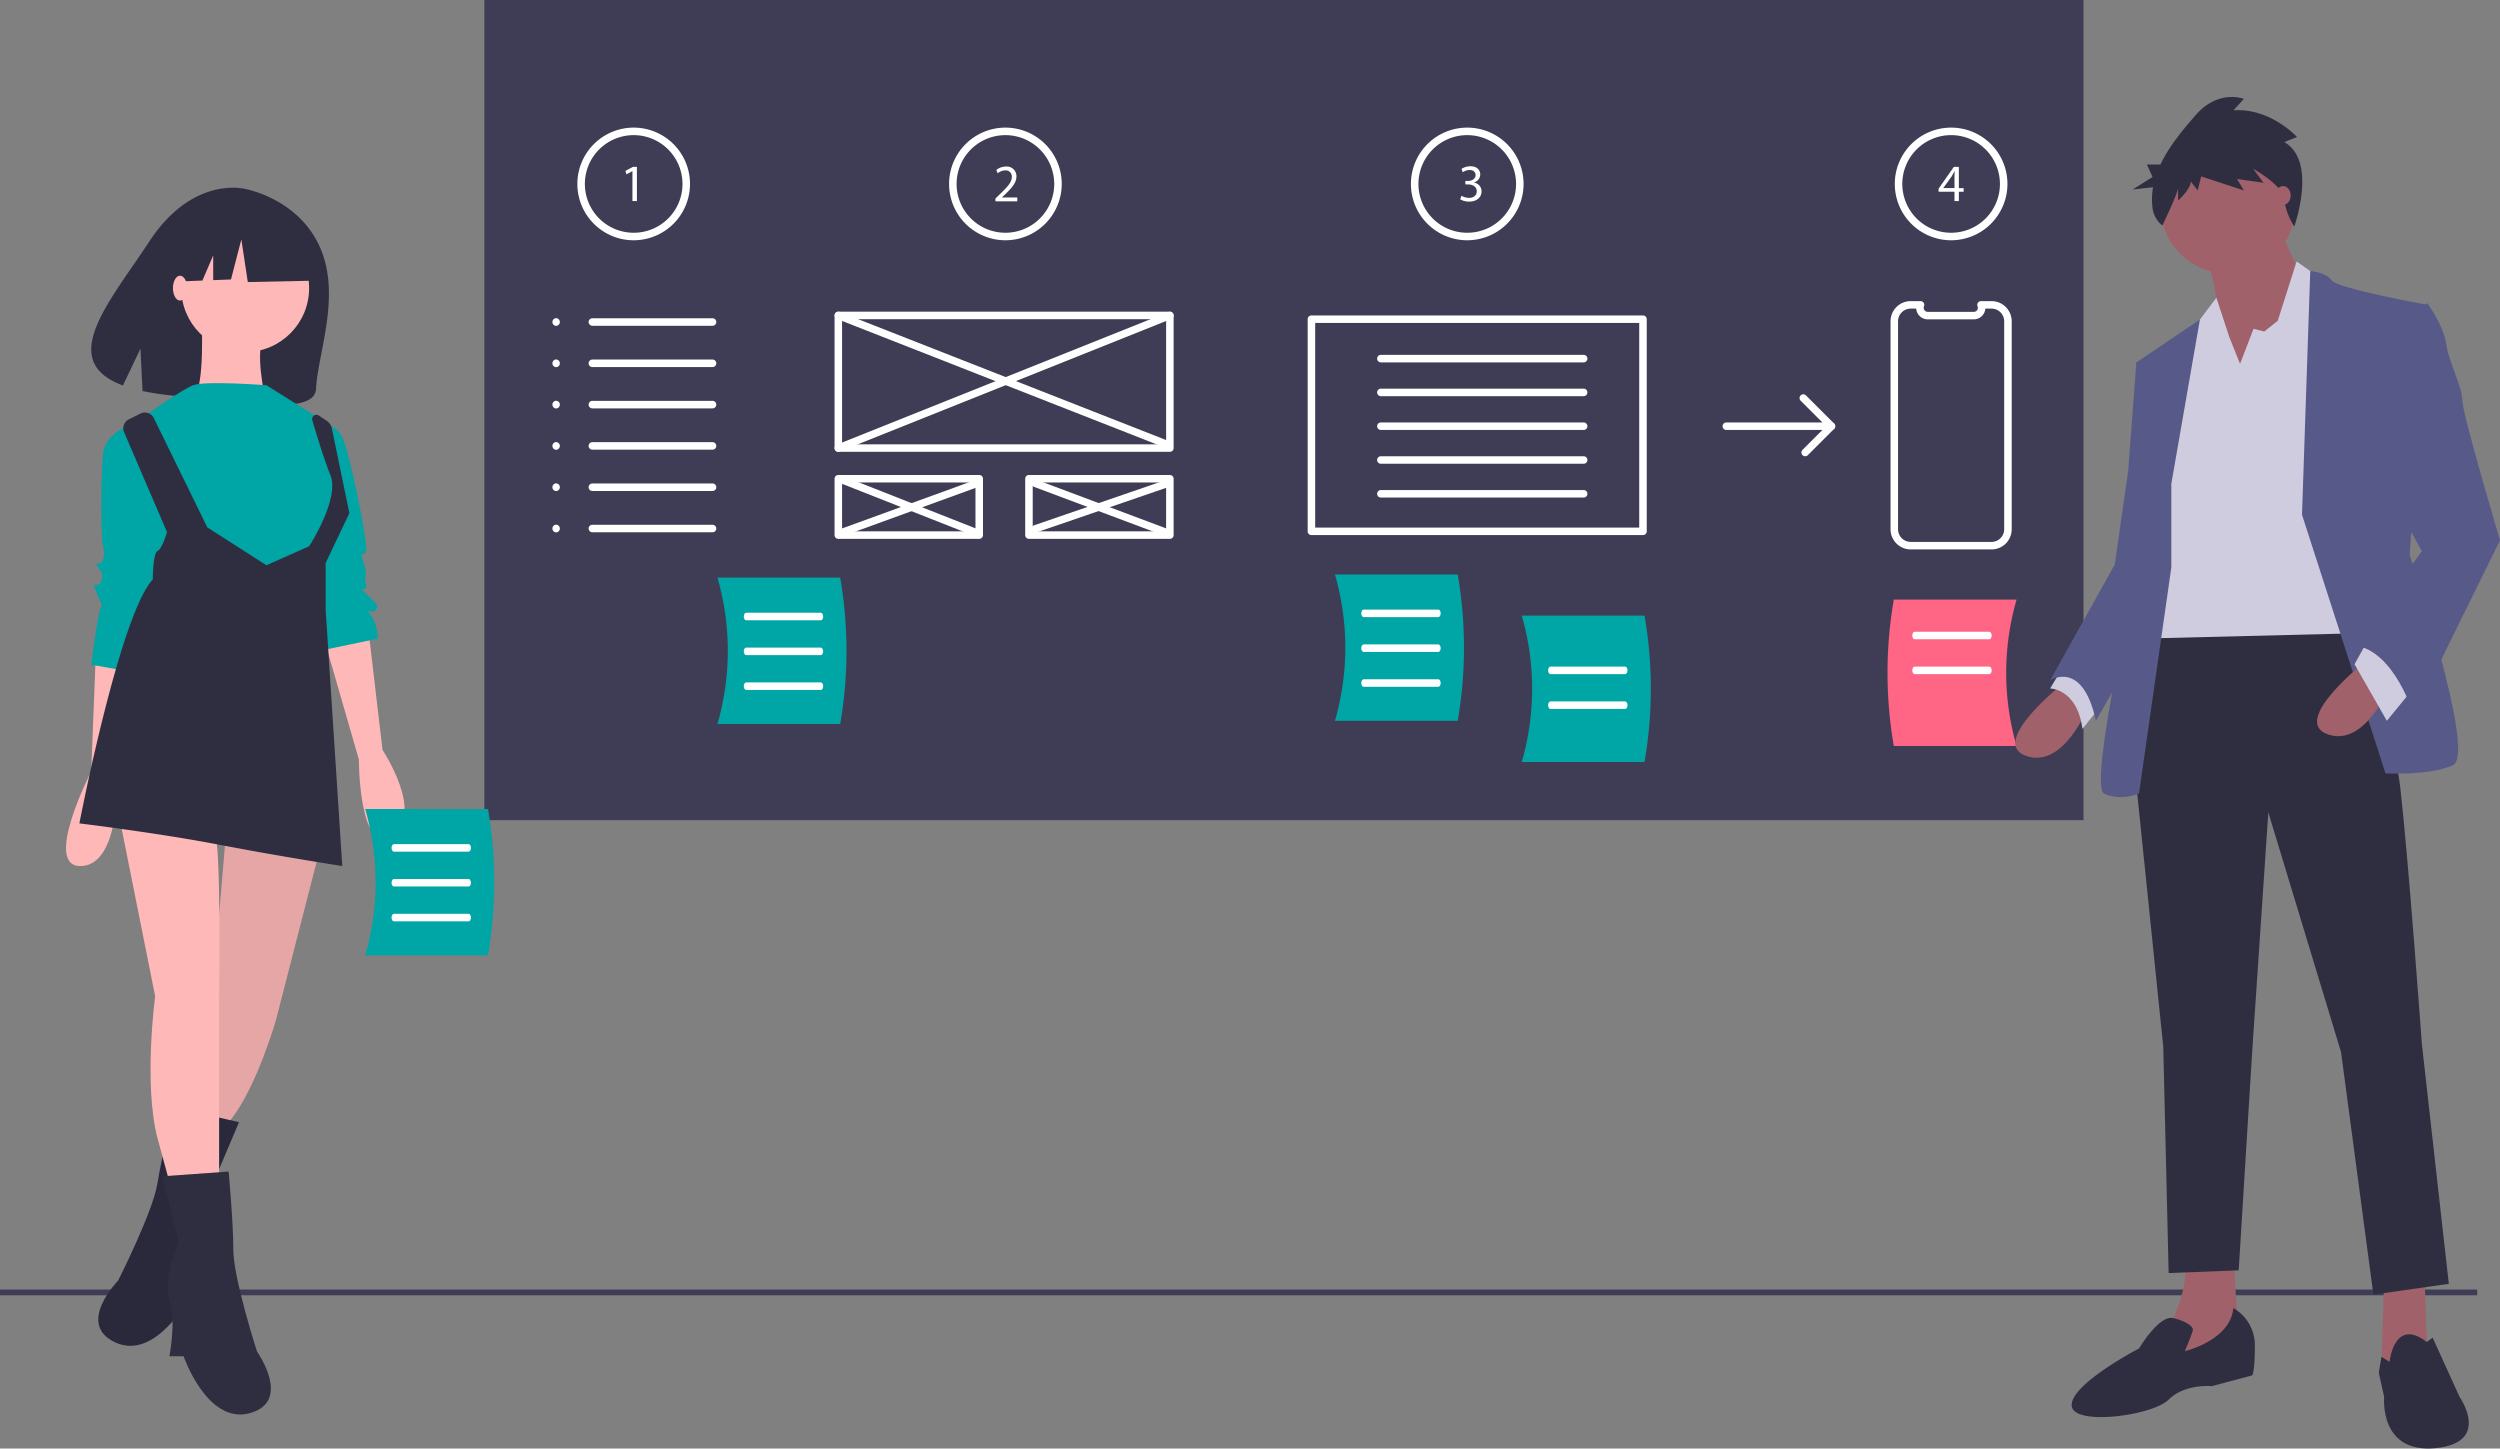 <svg id="b8ce0917-79ae-4875-bfb0-e0ef48cf483c" data-name="Layer 1" xmlns="http://www.w3.org/2000/svg" width="972.385" height="563.4" viewBox="0 0 972.385 563.4"><rect x="0" y="0" width="972.385" height="563.4" fill="#808080" stroke="none"/><title>mobile_wireframe</title><rect y="501.562" width="963.51" height="2.241" fill="#3f3d56"/><path d="M238.486,264.994c-8.273-19.52-29.333-23.207-29.333-23.207s-20.277-5.41-37.211,20.353c-15.784,24.013-36.139,46.511-10.325,56.096l6.819-14.32.818,16.48a105.095,105.095,0,0,0,11.364,1.725c28.632,2.909,55.622,7.745,56.122-2.602C237.404,305.763,246.446,283.776,238.486,264.994Z" transform="translate(-113.808 -168.3)" fill="#2f2e41"/><path d="M151.132,421.316l-1.842,46.981s-19.345,37.769-3.685,36.848,13.818-36.848,13.818-36.848l5.527-44.217Z" transform="translate(-113.808 -168.3)" fill="#ffb8b8"/><path d="M257.069,413.026l5.527,46.981s16.582,24.872,3.685,33.163-12.897-29.478-12.897-29.478l-13.818-47.902Z" transform="translate(-113.808 -168.3)" fill="#ffb8b8"/><path d="M237.724,500.539l-16.582,64.484s-7.37,25.793-17.503,38.69l-3.685,7.37-14.739-1.842,10.133-41.454,6.448-76.459Z" transform="translate(-113.808 -168.3)" fill="#ffb8b8"/><path d="M237.724,500.539l-16.582,64.484s-7.37,25.793-17.503,38.69l-3.685,7.37-14.739-1.842,10.133-41.454,6.448-76.459Z" transform="translate(-113.808 -168.3)" opacity="0.1"/><path d="M181.57,598.956l25.193,5.833L196.379,629.265s4.22,14.653.2,22.413-3.44,21.839-3.44,21.839l-5.46-.86s-13.256,24.956-28.919,17.826.996-24.089.996-24.089S173.3,639.618,175.02,628.698,181.57,598.956,181.57,598.956Z" transform="translate(-113.808 -168.3)" fill="#2f2e41"/><path d="M181.57,598.956l25.193,5.833L196.379,629.265s4.22,14.653.2,22.413-3.44,21.839-3.44,21.839l-5.46-.86s-13.256,24.956-28.919,17.826.996-24.089.996-24.089S173.3,639.618,175.02,628.698,181.57,598.956,181.57,598.956Z" transform="translate(-113.808 -168.3)" opacity="0.1"/><path d="M160.344,486.721,174.162,555.811s-4.606,34.084.921,55.272L180.61,631.349H199.034V556.732s.921-60.799-1.842-65.405S160.344,486.721,160.344,486.721Z" transform="translate(-113.808 -168.3)" fill="#ffb8b8"/><path d="M202.719,623.979l-25.793,1.842,6.448,25.793s-6.448,13.818-3.685,22.109,0,22.109,0,22.109H185.216s9.212,26.715,25.793,22.109,2.764-23.951,2.764-23.951-9.212-28.557-9.212-39.611S202.719,623.979,202.719,623.979Z" transform="translate(-113.808 -168.3)" fill="#2f2e41"/><circle cx="95.359" cy="112.073" r="24.872" fill="#ffb8b8"/><path d="M192.125,290.046s1.842,31.321-3.685,33.163,28.557,0,28.557,0-4.606-19.345,0-24.872S192.125,290.046,192.125,290.046Z" transform="translate(-113.808 -168.3)" fill="#ffb8b8"/><path d="M217.458,318.142s-23.951-1.842-28.557,0S171.398,329.197,171.398,329.197l6.448,58.035,52.508,11.054,8.291-11.976,8.291-17.503-3.685-22.109-.921-12.897Z" transform="translate(-113.808 -168.3)" fill="#00a5a5"/><path d="M166.792,332.882s-11.976,2.764-12.897,11.976-.921,32.242,0,35.927,0,5.527-.921,6.448-2.764-.921-.921,1.842,1.842,2.764.921,5.527-3.685-.921-1.842,3.685,2.764,5.527,1.842,6.448-3.685,22.109-3.685,22.109l15.66,2.764L180.61,375.257Z" transform="translate(-113.808 -168.3)" fill="#00a5a5"/><path d="M238.645,332.882a9.817,9.817,0,0,1,8.291,5.527c2.764,5.527,10.133,41.454,9.212,44.217s-2.764-.921-.921,4.606,0,4.606.921,8.291-3.685,0,0,3.685,5.527,4.606,3.685,6.448-4.606-1.842-1.842,1.842,2.764,9.212,2.764,9.212l-22.109,4.606-6.448-51.587Z" transform="translate(-113.808 -168.3)" fill="#00a5a5"/><path d="M163.908,331.417l4.525-2.263a3.874,3.874,0,0,1,5.212,1.763l20.782,42.497,23.03,14.739,16.582-7.37s11.976-18.424,8.291-27.636c-2.498-6.246-5.425-15.855-7.051-21.396a1.655,1.655,0,0,1,2.509-1.839l3.14,2.093a4.593,4.593,0,0,1,1.95,2.892l6.821,32.989-9.212,19.345V405.656l6.448,99.489s-23.951-3.685-47.902-8.291-54.351-8.291-54.351-8.291,15.66-81.065,28.557-94.883c0,0,0-10.133,1.842-11.054s3.685-7.37,3.685-7.37l-16.686-38.846A3.874,3.874,0,0,1,163.908,331.417Z" transform="translate(-113.808 -168.3)" fill="#2f2e41"/><polygon points="120 89.602 98.895 78.547 69.749 83.07 63.719 109.703 78.73 109.125 82.923 99.341 82.923 108.964 89.85 108.698 93.87 93.12 96.382 109.703 121.005 109.2 120 89.602" fill="#2f2e41"/><ellipse cx="70.027" cy="112.073" rx="2.764" ry="4.836" fill="#ffb8b8"/><rect x="188.385" width="622" height="319.006" fill="#3f3d56"/><path d="M568.836,344.036H439.876a1.46,1.46,0,0,1-1.46-1.46V290.993a1.46,1.46,0,0,1,1.46-1.46H568.836a1.46,1.46,0,0,1,1.46,1.46V342.576A1.46,1.46,0,0,1,568.836,344.036Zm-127.5-2.921H567.376V292.453H441.337Z" transform="translate(-113.808 -168.3)" fill="#fff"/><path d="M494.684,377.889H439.876a1.46,1.46,0,0,1-1.46-1.46V354.505a1.46,1.46,0,0,1,1.46-1.46h54.808a1.46,1.46,0,0,1,1.46,1.46v21.924A1.46,1.46,0,0,1,494.684,377.889Zm-53.348-2.921H493.224V355.965H441.337Z" transform="translate(-113.808 -168.3)" fill="#fff"/><path d="M568.836,377.889H514.028a1.46,1.46,0,0,1-1.46-1.46V354.505a1.46,1.46,0,0,1,1.46-1.46h54.808a1.46,1.46,0,0,1,1.46,1.46v21.924A1.46,1.46,0,0,1,568.836,377.889Zm-53.348-2.921h51.887V355.965H515.489Z" transform="translate(-113.808 -168.3)" fill="#fff"/><path d="M567.225,342.425a1.462,1.462,0,0,1-.533-.101L439.343,292.352a1.46,1.46,0,0,1,1.067-2.718l127.348,49.972a1.46,1.46,0,0,1-.533,2.82Z" transform="translate(-113.808 -168.3)" fill="#fff"/><path d="M439.877,344.036a1.461,1.461,0,0,1-.543-2.817l128.961-51.583a1.461,1.461,0,0,1,1.084,2.713L440.419,343.932A1.454,1.454,0,0,1,439.877,344.036Z" transform="translate(-113.808 -168.3)" fill="#fff"/><path d="M493.879,377.083a1.469,1.469,0,0,1-.535-.101l-53.197-20.957a1.461,1.461,0,0,1,1.071-2.718l53.196,20.957a1.461,1.461,0,0,1-.535,2.82Z" transform="translate(-113.808 -168.3)" fill="#fff"/><path d="M440.682,377.083a1.46,1.46,0,0,1-.499-2.832l53.197-19.344a1.46,1.46,0,1,1,.998,2.744l-53.197,19.344A1.46,1.46,0,0,1,440.682,377.083Z" transform="translate(-113.808 -168.3)" fill="#fff"/><path d="M568.031,377.083a1.475,1.475,0,0,1-.513-.093l-51.583-19.344a1.461,1.461,0,0,1,1.027-2.735l51.583,19.344a1.461,1.461,0,0,1-.513,2.828Z" transform="translate(-113.808 -168.3)" fill="#fff"/><path d="M516.447,375.472a1.46,1.46,0,0,1-.475-2.841l51.583-17.732a1.46,1.46,0,1,1,.95,2.761L516.922,375.392A1.456,1.456,0,0,1,516.447,375.472Z" transform="translate(-113.808 -168.3)" fill="#fff"/><path d="M360.282,261.752a21.907,21.907,0,1,1,21.907-21.907A21.931,21.931,0,0,1,360.282,261.752Zm0-40.893a18.986,18.986,0,1,0,18.986,18.986A19.007,19.007,0,0,0,360.282,220.86Z" transform="translate(-113.808 -168.3)" fill="#fff"/><path d="M504.866,261.752a21.907,21.907,0,1,1,21.907-21.907A21.931,21.931,0,0,1,504.866,261.752Zm0-40.893A18.986,18.986,0,1,0,523.852,239.845,19.008,19.008,0,0,0,504.866,220.86Z" transform="translate(-113.808 -168.3)" fill="#fff"/><path d="M684.501,261.752a21.907,21.907,0,1,1,21.907-21.907A21.931,21.931,0,0,1,684.501,261.752Zm0-40.893A18.986,18.986,0,1,0,703.487,239.845,19.008,19.008,0,0,0,684.501,220.86Z" transform="translate(-113.808 -168.3)" fill="#fff"/><path d="M872.704,261.752a21.907,21.907,0,1,1,21.907-21.907A21.931,21.931,0,0,1,872.704,261.752Zm0-40.893a18.986,18.986,0,1,0,18.986,18.986A19.008,19.008,0,0,0,872.704,220.86Z" transform="translate(-113.808 -168.3)" fill="#fff"/><path d="M500.991,246.607v-1.105l1.411-1.371c3.397-3.232,4.932-4.952,4.952-6.956a2.371,2.371,0,0,0-2.639-2.597,4.531,4.531,0,0,0-2.824,1.124l-.573-1.268a5.839,5.839,0,0,1,3.765-1.351,3.742,3.742,0,0,1,4.07,3.866c0,2.455-1.78,4.44-4.582,7.14l-1.064.983v.04h5.974v1.495Z" transform="translate(-113.808 -168.3)" fill="#fff"/><path d="M359.797,234.874h-.041l-2.312,1.248-.347-1.371,2.905-1.555h1.535v13.298H359.797Z" transform="translate(-113.808 -168.3)" fill="#fff"/><path d="M874.013,246.494V242.874h-6.178v-1.187l5.933-8.49h1.944v8.265h1.861v1.412h-1.861v3.62Zm0-5.032v-4.438q0-1.044.063-2.088h-.063c-.408.779-.736,1.351-1.104,1.965l-3.253,4.52v.041Z" transform="translate(-113.808 -168.3)" fill="#fff"/><path d="M682.252,244.428a6.029,6.029,0,0,0,2.945.839c2.313,0,3.029-1.473,3.008-2.577-.02-1.863-1.699-2.66-3.436-2.66H683.765v-1.351h1.004c1.309,0,2.967-.675,2.967-2.251,0-1.064-.676-2.005-2.333-2.005a4.865,4.865,0,0,0-2.658.881l-.471-1.309a6.311,6.311,0,0,1,3.477-1.024c2.619,0,3.805,1.555,3.805,3.172a3.303,3.303,0,0,1-2.456,3.129v.041a3.463,3.463,0,0,1,2.967,3.416c0,2.128-1.657,3.991-4.848,3.991a6.747,6.747,0,0,1-3.457-.901Z" transform="translate(-113.808 -168.3)" fill="#fff"/><path d="M752.853,376.429H623.893a1.46,1.46,0,0,1-1.46-1.46V292.453a1.46,1.46,0,0,1,1.46-1.46H752.853a1.46,1.46,0,0,1,1.46,1.46V374.968A1.46,1.46,0,0,1,752.853,376.429Zm-127.5-2.921H751.392V293.913H625.353Z" transform="translate(-113.808 -168.3)" fill="#fff"/><path d="M729.775,309.248H650.911a1.46,1.46,0,1,1,0-2.921h78.864a1.46,1.46,0,1,1,0,2.921Z" transform="translate(-113.808 -168.3)" fill="#fff"/><path d="M729.775,322.392H650.911a1.46,1.46,0,1,1,0-2.921h78.864a1.46,1.46,0,1,1,0,2.921Z" transform="translate(-113.808 -168.3)" fill="#fff"/><path d="M729.775,335.536H650.911a1.46,1.46,0,1,1,0-2.921h78.864a1.46,1.46,0,1,1,0,2.921Z" transform="translate(-113.808 -168.3)" fill="#fff"/><path d="M729.775,348.68H650.911a1.46,1.46,0,1,1,0-2.921h78.864a1.46,1.46,0,1,1,0,2.921Z" transform="translate(-113.808 -168.3)" fill="#fff"/><path d="M729.775,361.824H650.911a1.46,1.46,0,1,1,0-2.921h78.864a1.46,1.46,0,1,1,0,2.921Z" transform="translate(-113.808 -168.3)" fill="#fff"/><path d="M330.119,295.049a1.501,1.501,0,0,0,0-3,1.501,1.501,0,0,0,0,3Z" transform="translate(-113.808 -168.3)" fill="#fff"/><path d="M330.119,311.113a1.501,1.501,0,0,0,0-3,1.501,1.501,0,0,0,0,3Z" transform="translate(-113.808 -168.3)" fill="#fff"/><path d="M330.119,327.178a1.501,1.501,0,0,0,0-3,1.501,1.501,0,0,0,0,3Z" transform="translate(-113.808 -168.3)" fill="#fff"/><path d="M330.119,343.243a1.501,1.501,0,0,0,0-3,1.501,1.501,0,0,0,0,3Z" transform="translate(-113.808 -168.3)" fill="#fff"/><path d="M330.119,359.308a1.501,1.501,0,0,0,0-3,1.501,1.501,0,0,0,0,3Z" transform="translate(-113.808 -168.3)" fill="#fff"/><path d="M330.119,375.373a1.501,1.501,0,0,0,0-3,1.501,1.501,0,0,0,0,3Z" transform="translate(-113.808 -168.3)" fill="#fff"/><path d="M390.951,295.009H344.217a1.46,1.46,0,0,1,0-2.921h46.734a1.46,1.46,0,0,1,0,2.921Z" transform="translate(-113.808 -168.3)" fill="#fff"/><path d="M390.951,311.074H344.217a1.46,1.46,0,1,1,0-2.921h46.734a1.46,1.46,0,1,1,0,2.921Z" transform="translate(-113.808 -168.3)" fill="#fff"/><path d="M390.951,327.139H344.217a1.46,1.46,0,1,1,0-2.921h46.734a1.46,1.46,0,1,1,0,2.921Z" transform="translate(-113.808 -168.3)" fill="#fff"/><path d="M390.951,343.203H344.217a1.46,1.46,0,1,1,0-2.921h46.734a1.46,1.46,0,1,1,0,2.921Z" transform="translate(-113.808 -168.3)" fill="#fff"/><path d="M390.951,359.268H344.217a1.46,1.46,0,1,1,0-2.921h46.734a1.46,1.46,0,1,1,0,2.921Z" transform="translate(-113.808 -168.3)" fill="#fff"/><path d="M390.951,375.333H344.217a1.46,1.46,0,1,1,0-2.921h46.734a1.46,1.46,0,1,1,0,2.921Z" transform="translate(-113.808 -168.3)" fill="#fff"/><path d="M888.423,382.002H856.985a7.852,7.852,0,0,1-7.844-7.843V293.26a7.851,7.851,0,0,1,7.844-7.841h3.814a1.46,1.46,0,0,1,1.355,2.007,1.575,1.575,0,0,0,1.453,2.171h17.923a1.574,1.574,0,0,0,1.456-2.166,1.46,1.46,0,0,1,1.352-2.011h4.085a7.851,7.851,0,0,1,7.843,7.841v80.899A7.852,7.852,0,0,1,888.423,382.002Zm-31.438-93.663a4.928,4.928,0,0,0-4.923,4.92v80.899a4.928,4.928,0,0,0,4.923,4.922H888.423a4.927,4.927,0,0,0,4.922-4.922V293.26a4.927,4.927,0,0,0-4.922-4.92h-2.412a4.499,4.499,0,0,1-4.481,4.177H863.607a4.498,4.498,0,0,1-4.48-4.177Z" transform="translate(-113.808 -168.3)" fill="#fff"/><path d="M826.165,335.536H785.272a1.46,1.46,0,0,1,0-2.921H822.639l-8.46-8.46a1.46,1.46,0,0,1,2.065-2.065l10.953,10.953a1.46,1.46,0,0,1-1.033,2.493Z" transform="translate(-113.808 -168.3)" fill="#fff"/><path d="M815.941,345.759a1.46,1.46,0,0,1-1.033-2.493L825.132,333.043a1.46,1.46,0,0,1,2.065,2.065l-10.223,10.223A1.456,1.456,0,0,1,815.941,345.759Z" transform="translate(-113.808 -168.3)" fill="#fff"/><path d="M898.161,458.458H850.41a167.01,167.01,0,0,1,0-56.934h47.751A102.443,102.443,0,0,0,898.161,458.458Z" transform="translate(-113.808 -168.3)" fill="#ff6584"/><path d="M633.036,448.67h47.751a167.01,167.01,0,0,0,0-56.934H633.036A102.443,102.443,0,0,1,633.036,448.67Z" transform="translate(-113.808 -168.3)" fill="#00a5a5"/><path d="M705.705,464.681H753.456a167.01,167.01,0,0,0,0-56.934H705.705A102.443,102.443,0,0,1,705.705,464.681Z" transform="translate(-113.808 -168.3)" fill="#00a5a5"/><path d="M673.253,408.324H644.195c-.501,0-.908-.653-.908-1.46s.407-1.46.908-1.46h29.057c.501,0,.908.653.908,1.46S673.754,408.324,673.253,408.324Z" transform="translate(-113.808 -168.3)" fill="#fff"/><path d="M673.253,421.872H644.195c-.501,0-.908-.653-.908-1.46s.407-1.46.908-1.46h29.057c.501,0,.908.653.908,1.46S673.754,421.872,673.253,421.872Z" transform="translate(-113.808 -168.3)" fill="#fff"/><path d="M745.922,430.494H716.865c-.501,0-.908-.653-.908-1.46s.407-1.46.908-1.46h29.057c.501,0,.908.653.908,1.46S746.423,430.494,745.922,430.494Z" transform="translate(-113.808 -168.3)" fill="#fff"/><path d="M745.922,444.042H716.865c-.501,0-.908-.653-.908-1.46s.407-1.46.908-1.46h29.057c.501,0,.908.653.908,1.46S746.423,444.042,745.922,444.042Z" transform="translate(-113.808 -168.3)" fill="#fff"/><path d="M887.565,416.945H858.508c-.501,0-.908-.653-.908-1.46s.407-1.46.908-1.46h29.057c.501,0,.908.653.908,1.46S888.067,416.945,887.565,416.945Z" transform="translate(-113.808 -168.3)" fill="#fff"/><path d="M887.565,430.494H858.508c-.501,0-.908-.653-.908-1.46s.407-1.46.908-1.46h29.057c.501,0,.908.653.908,1.46S888.067,430.494,887.565,430.494Z" transform="translate(-113.808 -168.3)" fill="#fff"/><path d="M673.253,435.421H644.195c-.501,0-.908-.653-.908-1.46s.407-1.46.908-1.46h29.057c.501,0,.908.653.908,1.46S673.754,435.421,673.253,435.421Z" transform="translate(-113.808 -168.3)" fill="#fff"/><path d="M392.858,449.901h47.751a167.011,167.011,0,0,0,0-56.934H392.858A102.443,102.443,0,0,1,392.858,449.901Z" transform="translate(-113.808 -168.3)" fill="#00a5a5"/><path d="M433.074,409.555H404.017c-.501,0-.908-.653-.908-1.46s.407-1.46.908-1.46h29.057c.501,0,.908.653.908,1.46S433.576,409.555,433.074,409.555Z" transform="translate(-113.808 -168.3)" fill="#fff"/><path d="M433.074,423.104H404.017c-.501,0-.908-.653-.908-1.46s.407-1.46.908-1.46h29.057c.501,0,.908.653.908,1.46S433.576,423.104,433.074,423.104Z" transform="translate(-113.808 -168.3)" fill="#fff"/><path d="M433.074,436.652H404.017c-.501,0-.908-.653-.908-1.46s.407-1.46.908-1.46h29.057c.501,0,.908.653.908,1.46S433.576,436.652,433.074,436.652Z" transform="translate(-113.808 -168.3)" fill="#fff"/><path d="M255.858,539.901h47.751a167.011,167.011,0,0,0,0-56.934H255.858A102.443,102.443,0,0,1,255.858,539.901Z" transform="translate(-113.808 -168.3)" fill="#00a5a5"/><path d="M296.074,499.555H267.017c-.501,0-.908-.653-.908-1.46s.407-1.46.908-1.46h29.057c.501,0,.908.653.908,1.46S296.576,499.555,296.074,499.555Z" transform="translate(-113.808 -168.3)" fill="#fff"/><path d="M296.074,513.104H267.017c-.501,0-.908-.653-.908-1.46s.407-1.46.908-1.46h29.057c.501,0,.908.653.908,1.46S296.576,513.104,296.074,513.104Z" transform="translate(-113.808 -168.3)" fill="#fff"/><path d="M296.074,526.652H267.017c-.501,0-.908-.653-.908-1.46s.407-1.46.908-1.46h29.057c.501,0,.908.653.908,1.46S296.576,526.652,296.074,526.652Z" transform="translate(-113.808 -168.3)" fill="#fff"/><path d="M916.45,433.986s-29.338,23.051-14.669,28.29,24.099-18.86,24.099-18.86Z" transform="translate(-113.808 -168.3)" fill="#a0616a"/><path d="M917.498,425.603l-6.287,10.478s10.478,0,12.574,15.717l8.382-10.478Z" transform="translate(-113.808 -168.3)" fill="#cfcce0"/><polygon points="943.047 496.201 944.094 527.634 931.521 534.969 926.282 531.826 927.33 496.201 943.047 496.201" fill="#a0616a"/><path d="M982.461,656.118l2.096,33.529L955.218,702.221l2.096-17.813s8.382-13.621,6.287-28.29Z" transform="translate(-113.808 -168.3)" fill="#a0616a"/><path d="M1027.516,403.6s16.765,44.007,19.908,71.25,8.382,99.54,8.382,99.54l10.478,93.254-29.338,4.191-12.574-94.301-28.29-93.254-6.287,93.254-5.239,84.871-27.243,1.048L955.218,575.438,943.692,463.324l6.287-53.438Z" transform="translate(-113.808 -168.3)" fill="#2f2e41"/><path d="M1043.233,698.03s1.719-17.598,14.481-7.751l2.284-1.679,10.478,23.051s12.574,17.812-9.43,19.908-19.908-19.908-19.908-19.908l-2.096-9.43,1.048-6.175Z" transform="translate(-113.808 -168.3)" fill="#2f2e41"/><path d="M982.461,677.074a16.646,16.646,0,0,1,8.382,14.669c0,10.478-1.048,11.526-1.048,11.526l-15.717,4.191s-10.478-1.048-16.765,5.239-37.721,10.478-37.721,2.096S945.788,692.791,945.788,692.791s7.779-13.137,13.32-11.808,7.636,3.425,7.636,4.473-3.143,8.382-3.143,8.382S981.413,689.648,982.461,677.074Z" transform="translate(-113.808 -168.3)" fill="#2f2e41"/><circle cx="866.558" cy="80.226" r="26.195" fill="#a0616a"/><path d="M999.749,255.337l11.526,26.195-31.434,45.055s-2.096-49.246-8.382-57.629S999.749,255.337,999.749,255.337Z" transform="translate(-113.808 -168.3)" fill="#a0616a"/><polygon points="871.273 141.522 876.512 127.901 880.703 128.949 885.942 124.757 893.276 101.706 903.754 109.041 917.376 246.302 832.504 248.397 844.03 153.048 854.508 125.805 862.071 115.807 867.081 131.044 871.273 141.522" fill="#cfcce0"/><path d="M1009.18,368.499l3.206-94.781s6.224.48,8.319,3.623,36.673,9.43,36.673,9.43l-6.287,97.445s26.195,77.537,16.765,81.728-26.195,3.143-26.195,3.143Z" transform="translate(-113.808 -168.3)" fill="#575a89"/><path d="M958.361,356.449l11.115-63.879-24.737,16.728,6.287,46.103L945.788,386.835s-19.908,86.967-13.621,90.11,13.621,0,13.621,0l12.574-88.015Z" transform="translate(-113.808 -168.3)" fill="#575a89"/><path d="M952.075,307.203l-7.335,2.096L941.597,351.21l-5.239,36.673L911.211,432.938s12.574-8.382,17.812,15.717l27.694-48.217Z" transform="translate(-113.808 -168.3)" fill="#575a89"/><path d="M1033.803,425.603s-29.338,23.051-14.669,28.29,24.099-18.86,24.099-18.86Z" transform="translate(-113.808 -168.3)" fill="#a0616a"/><polygon points="937.808 268.829 928.377 280.355 915.804 258.351 921.043 248.921 937.808 268.829" fill="#cfcce0"/><path d="M1049.52,290.438l8.382-4.191s6.287,8.382,7.335,15.717,6.287,16.765,6.287,22.004,14.669,54.485,14.669,54.485L1052.663,446.559s-7.335-25.147-23.051-27.243l26.195-36.673L1041.137,356.449Z" transform="translate(-113.808 -168.3)" fill="#575a89"/><path d="M1002.294,223.568l4.94-1.978s-10.328-11.371-24.698-10.382l4.042-4.45s-9.879-3.955-18.86,6.427c-4.721,5.458-10.184,11.873-13.589,19.099h-5.29l2.208,4.861-7.728,4.861,7.932-.873a27.166,27.166,0,0,0-.215,8.064,10.433,10.433,0,0,0,3.821,6.825h0S960.981,243.344,960.981,241.366v4.944s4.94-4.449,4.94-7.416l2.694,3.461,1.347-5.438,16.615,5.438-2.694-4.449,10.328,1.483-4.042-5.438s11.675,6.427,12.125,11.865c.449,5.438,3.866,10.591,3.866,10.591S1015.317,230.984,1002.294,223.568Z" transform="translate(-113.808 -168.3)" fill="#2f2e41"/><ellipse cx="888.037" cy="76.035" rx="2.934" ry="3.667" fill="#a0616a"/></svg>